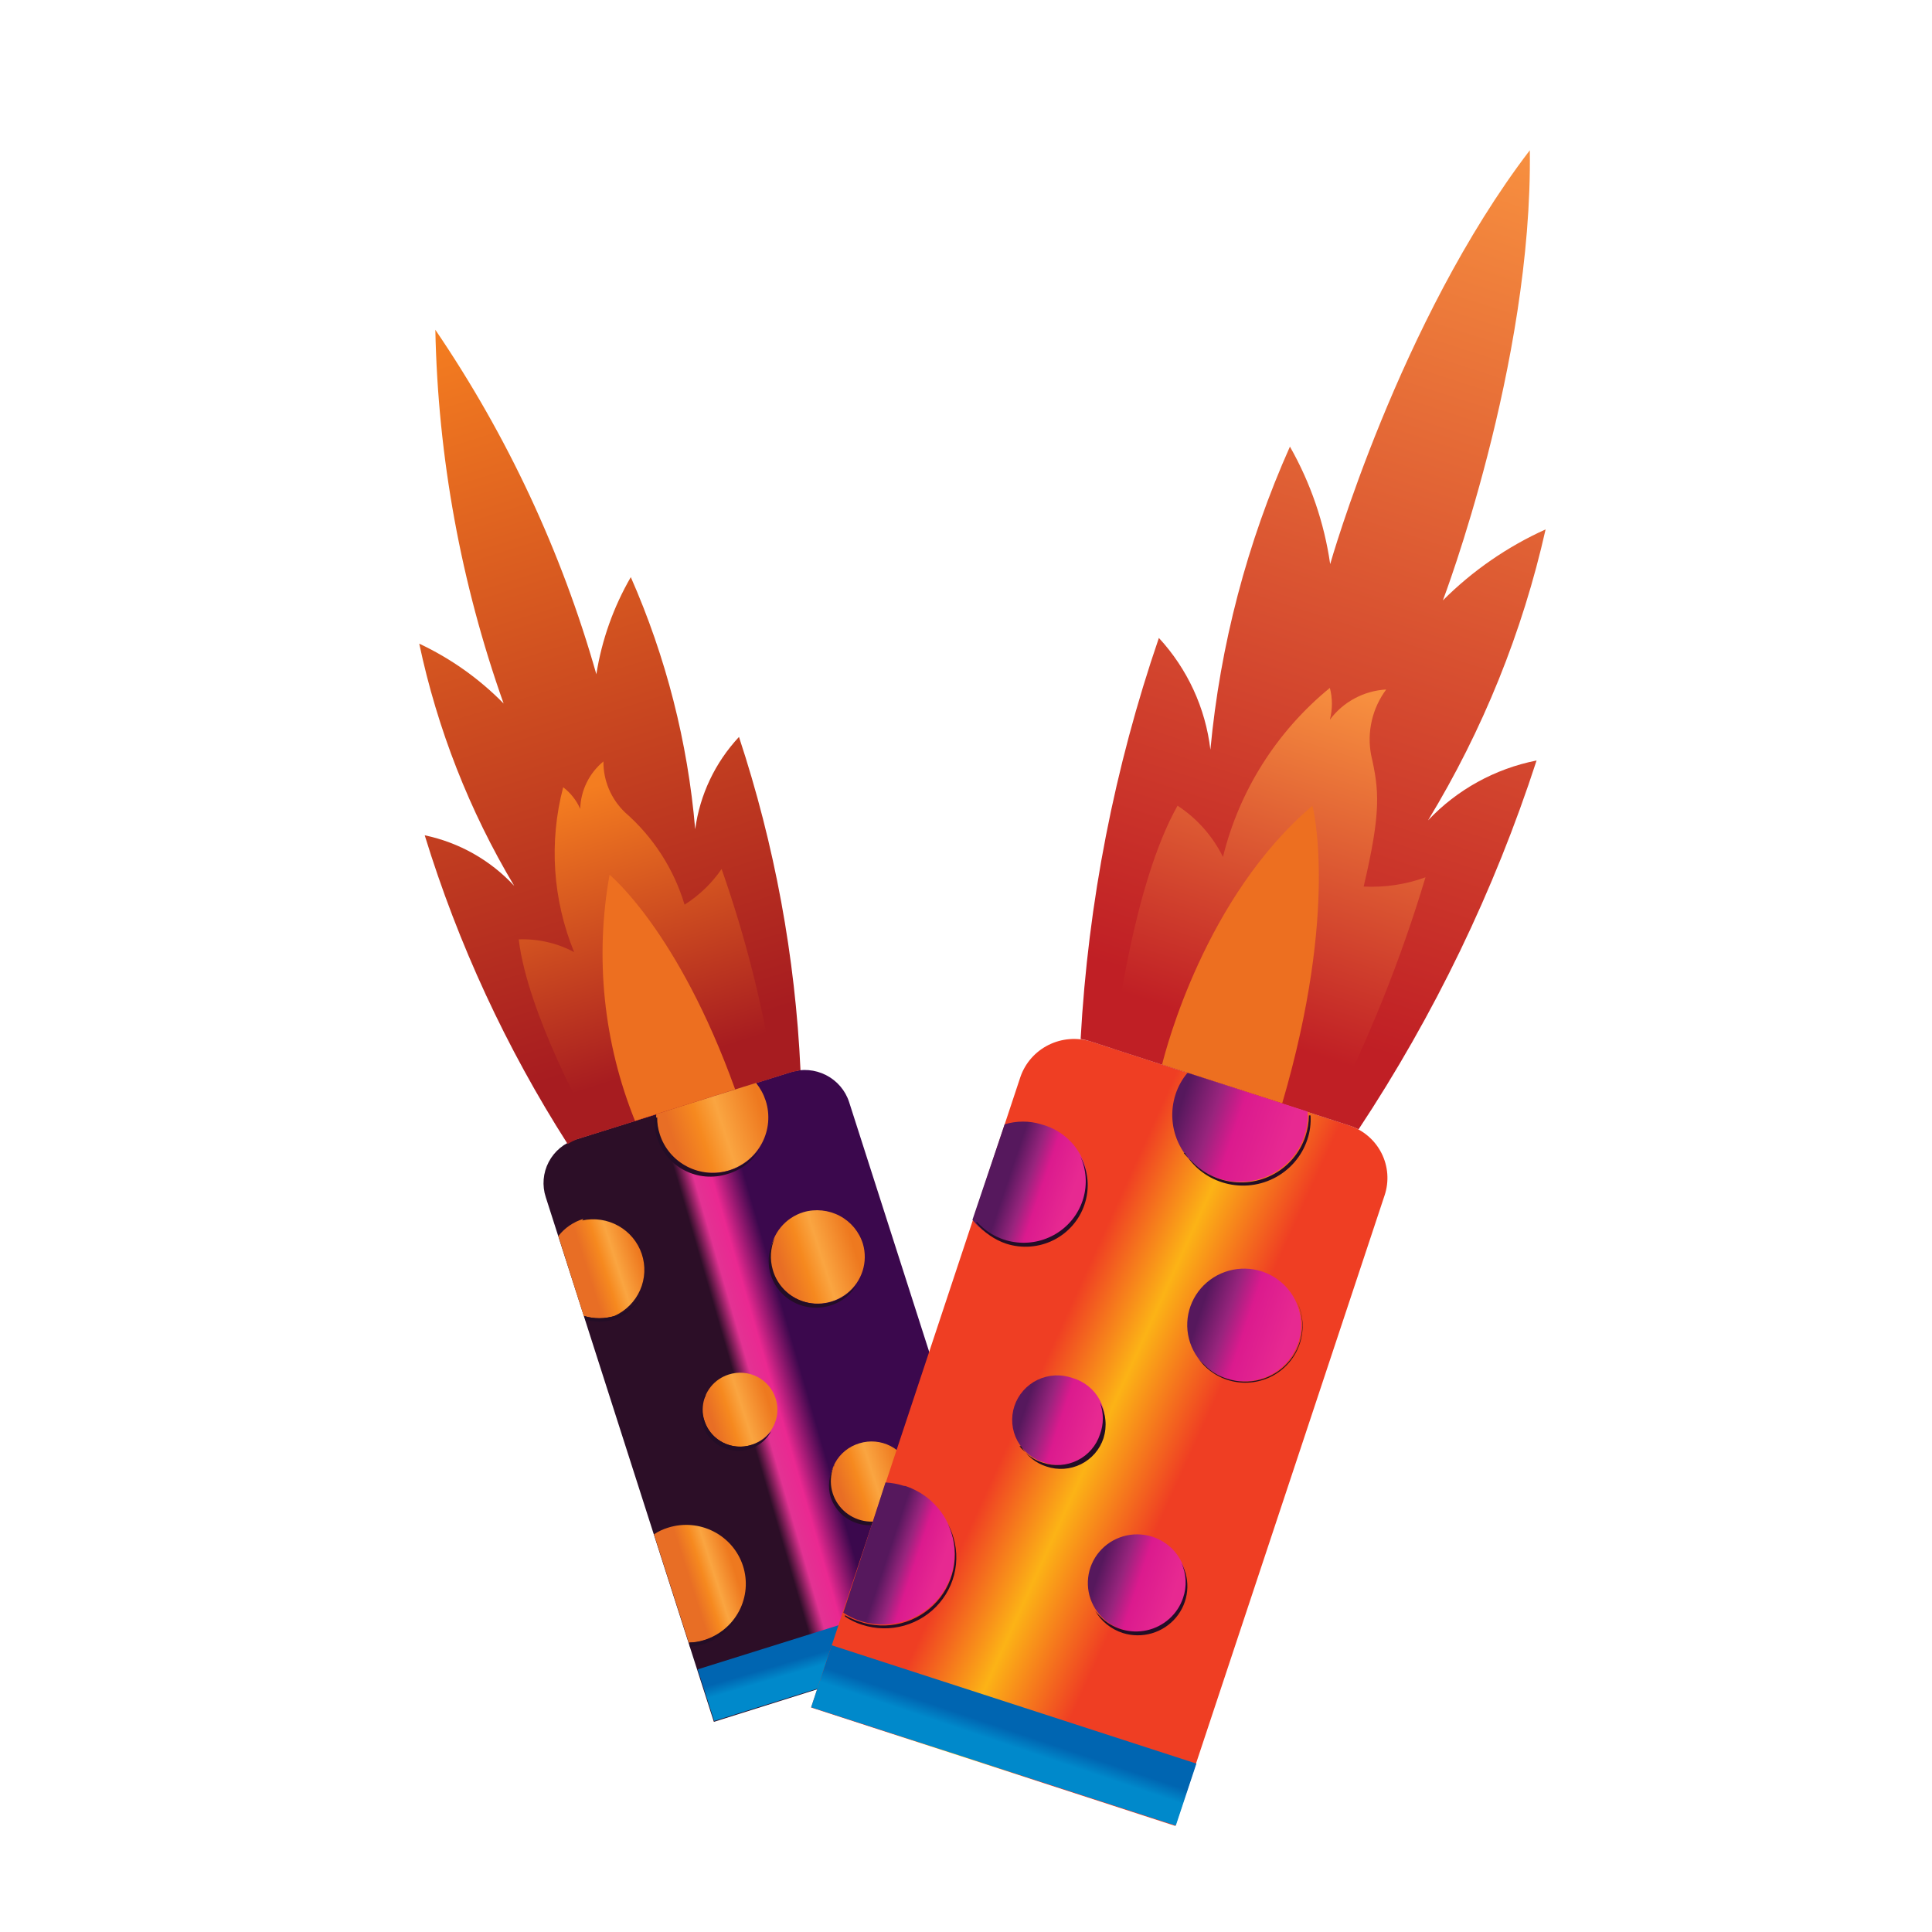 <svg width="200" height="200" viewBox="-10 -10 130 180" fill="none" xmlns="http://www.w3.org/2000/svg">
        <g clip-path="url(#clip0_607_10464)" filter="url(#filter0_d_607_10464)">
            <path fill-rule="evenodd" clip-rule="evenodd" d="M18.67 94.147L38.65 87.889C39.748 87.544 40.94 87.644 41.963 88.167C42.987 88.69 43.759 89.592 44.11 90.677L59.77 139.523L31.51 148.42L15.85 99.545C15.673 99.007 15.606 98.441 15.652 97.877C15.699 97.314 15.858 96.766 16.12 96.264C16.382 95.762 16.743 95.316 17.18 94.953C17.618 94.589 18.125 94.316 18.67 94.147Z" fill="url(#paint0_linear_607_10464)"/>
            <path fill-rule="evenodd" clip-rule="evenodd" d="M17.89 94.59C12.165 85.635 7.685 75.959 4.57 65.823C7.78 66.494 10.697 68.143 12.91 70.538C8.735 63.543 5.745 55.919 4.06 47.969C6.996 49.348 9.658 51.237 11.92 53.544C7.945 42.346 5.798 30.593 5.56 18.727C12.255 28.566 17.319 39.399 20.56 50.816C21.065 47.633 22.152 44.568 23.77 41.77C27.052 49.224 29.079 57.158 29.77 65.259C30.202 62.045 31.627 59.042 33.85 56.658C37.169 66.706 39.097 77.151 39.58 87.71L38.74 87.888L18.76 94.146C18.454 94.261 18.162 94.41 17.89 94.59Z" fill="url(#paint1_linear_607_10464)"/>
            <path fill-rule="evenodd" clip-rule="evenodd" d="M20.38 93.611C19.78 92.543 14.14 82.4 13.33 75.52C15.126 75.452 16.908 75.862 18.49 76.706C16.493 71.826 16.135 66.44 17.47 61.344C18.162 61.874 18.708 62.568 19.06 63.36C19.08 62.514 19.283 61.682 19.656 60.92C20.029 60.157 20.562 59.483 21.22 58.941C21.212 59.826 21.386 60.702 21.732 61.518C22.078 62.334 22.587 63.072 23.23 63.687C25.86 65.982 27.783 68.962 28.78 72.287C30.145 71.422 31.319 70.292 32.23 68.966C34.452 75.271 36.088 81.763 37.12 88.362L20.38 93.611Z" fill="url(#paint2_linear_607_10464)"/>
            <path fill-rule="evenodd" clip-rule="evenodd" d="M24.16 92.425C21.229 85.15 20.409 77.211 21.79 69.5C21.79 69.5 28.15 74.66 33.49 89.489L24.16 92.425Z" fill="#ED6F20"/>
            <path d="M58.256 134.681L30 143.531L31.541 148.338L59.797 139.487L58.256 134.681Z" fill="url(#paint3_linear_607_10464)"/>
            <path fill-rule="evenodd" clip-rule="evenodd" d="M45.07 122.468C44.585 122.611 44.133 122.848 43.742 123.165C43.35 123.483 43.026 123.874 42.789 124.317C42.552 124.759 42.407 125.244 42.362 125.742C42.317 126.241 42.373 126.744 42.526 127.221C42.68 127.698 42.928 128.14 43.256 128.521C43.584 128.902 43.986 129.214 44.438 129.44C44.89 129.666 45.383 129.8 45.888 129.836C46.393 129.871 46.901 129.806 47.38 129.646C47.858 129.501 48.302 129.263 48.686 128.946C49.07 128.629 49.386 128.239 49.615 127.8C49.844 127.361 49.982 126.88 50.021 126.388C50.06 125.895 49.998 125.399 49.84 124.93C49.537 123.979 48.864 123.186 47.97 122.724C47.076 122.263 46.033 122.171 45.07 122.468Z" fill="url(#paint4_linear_607_10464)"/>
            <path fill-rule="evenodd" clip-rule="evenodd" d="M27.25 130.327C26.781 130.468 26.336 130.678 25.93 130.95L29.17 141.034C29.66 141.027 30.145 140.947 30.61 140.797C32.014 140.356 33.184 139.382 33.862 138.089C34.54 136.796 34.671 135.29 34.225 133.901C33.78 132.513 32.794 131.357 31.486 130.686C30.178 130.016 28.654 129.887 27.25 130.327Z" fill="url(#paint5_linear_607_10464)"/>
            <path fill-rule="evenodd" clip-rule="evenodd" d="M32.89 116.061C32.235 116.268 31.657 116.661 31.228 117.192C30.799 117.723 30.539 118.368 30.48 119.045C30.422 119.722 30.567 120.401 30.898 120.996C31.229 121.591 31.731 122.077 32.341 122.39C32.951 122.704 33.641 122.832 34.324 122.759C35.007 122.685 35.653 122.414 36.18 121.978C36.707 121.542 37.092 120.961 37.286 120.31C37.48 119.658 37.475 118.964 37.27 118.315C37.137 117.88 36.917 117.475 36.624 117.125C36.33 116.775 35.969 116.486 35.56 116.276C35.152 116.066 34.706 115.939 34.247 115.902C33.789 115.865 33.327 115.919 32.89 116.061Z" fill="url(#paint6_linear_607_10464)"/>
            <path fill-rule="evenodd" clip-rule="evenodd" d="M39.85 100.936C39.021 101.191 38.287 101.681 37.739 102.347C37.191 103.012 36.854 103.822 36.77 104.676C36.686 105.53 36.859 106.39 37.267 107.147C37.674 107.904 38.299 108.526 39.062 108.934C39.826 109.342 40.694 109.518 41.559 109.44C42.423 109.363 43.245 109.035 43.921 108.498C44.598 107.96 45.099 107.238 45.362 106.42C45.625 105.603 45.638 104.726 45.4 103.901C45.06 102.782 44.285 101.841 43.245 101.285C42.204 100.73 40.984 100.604 39.85 100.936Z" fill="url(#paint7_linear_607_10464)"/>
            <path fill-rule="evenodd" clip-rule="evenodd" d="M19.36 101.559C18.431 101.839 17.613 102.399 17.02 103.16L19.39 110.604C20.319 110.886 21.311 110.886 22.24 110.604C23.312 110.121 24.166 109.264 24.636 108.196C25.107 107.128 25.161 105.926 24.788 104.821C24.416 103.717 23.643 102.787 22.618 102.212C21.594 101.637 20.391 101.457 19.24 101.707L19.36 101.559Z" fill="url(#paint8_linear_607_10464)"/>
            <path fill-rule="evenodd" clip-rule="evenodd" d="M26.14 91.801C26.102 92.433 26.183 93.067 26.38 93.669C26.798 94.975 27.723 96.063 28.953 96.695C30.182 97.326 31.614 97.448 32.935 97.036C34.256 96.623 35.357 95.708 35.995 94.493C36.634 93.277 36.758 91.861 36.34 90.555C36.144 89.953 35.839 89.39 35.44 88.894L26.14 91.801Z" fill="url(#paint9_linear_607_10464)"/>
            <path fill-rule="evenodd" clip-rule="evenodd" d="M42.73 124.547C42.475 124.994 42.315 125.487 42.258 125.996C42.201 126.506 42.249 127.022 42.4 127.513C42.636 128.21 43.072 128.824 43.654 129.281C44.236 129.738 44.94 130.018 45.68 130.087C46.42 130.156 47.165 130.011 47.823 129.67C48.482 129.329 49.026 128.806 49.39 128.165L49 128.58C48.56 129.053 48.001 129.401 47.38 129.589C46.681 129.81 45.933 129.827 45.225 129.638C44.517 129.449 43.879 129.061 43.388 128.523C42.897 127.984 42.574 127.317 42.457 126.601C42.34 125.885 42.435 125.151 42.73 124.488V124.547ZM29.26 141.392V141.036C29.749 141.03 30.235 140.95 30.7 140.799C31.588 140.51 32.391 140.011 33.04 139.346C33.255 139.143 33.456 138.925 33.64 138.694C32.96 139.834 31.899 140.704 30.64 141.155C30.256 141.263 29.865 141.342 29.47 141.392H29.26ZM19.57 111.023L19.42 110.608C20.349 110.889 21.341 110.889 22.27 110.608C23.049 110.377 23.753 109.948 24.31 109.362C24.486 109.188 24.646 109 24.79 108.799C24.202 109.834 23.236 110.609 22.09 110.964C21.267 111.199 20.393 111.199 19.57 110.964V111.023ZM30.76 117.993C30.517 118.406 30.365 118.865 30.313 119.34C30.262 119.815 30.312 120.296 30.46 120.751C30.665 121.398 31.058 121.97 31.591 122.396C32.124 122.823 32.773 123.084 33.455 123.147C34.138 123.211 34.824 123.073 35.428 122.753C36.032 122.432 36.527 121.942 36.85 121.344L36.52 121.7C36.112 122.133 35.594 122.45 35.02 122.619C34.584 122.758 34.126 122.81 33.67 122.773C33.214 122.736 32.77 122.611 32.364 122.404C31.957 122.198 31.595 121.914 31.299 121.569C31.004 121.224 30.779 120.825 30.64 120.395C30.34 119.622 30.34 118.766 30.64 117.993H30.76ZM37.18 103.342C36.746 104.105 36.555 104.98 36.631 105.853C36.707 106.725 37.048 107.555 37.608 108.234C38.168 108.912 38.922 109.408 39.771 109.657C40.621 109.906 41.526 109.896 42.37 109.629C43.435 109.305 44.329 108.581 44.86 107.612C44.735 107.801 44.583 107.971 44.41 108.117C43.902 108.655 43.261 109.054 42.55 109.273C41.989 109.45 41.397 109.513 40.811 109.459C40.224 109.404 39.655 109.234 39.137 108.957C38.619 108.68 38.163 108.303 37.795 107.847C37.428 107.392 37.158 106.869 37 106.308C36.712 105.328 36.775 104.28 37.18 103.342ZM25.99 92.161C25.951 92.793 26.033 93.427 26.23 94.029C26.435 94.675 26.767 95.275 27.207 95.793C27.647 96.312 28.186 96.739 28.794 97.051C29.402 97.362 30.066 97.552 30.749 97.609C31.431 97.665 32.118 97.588 32.77 97.381C34.033 97.018 35.107 96.19 35.77 95.067C35.608 95.289 35.427 95.498 35.23 95.69C34.611 96.307 33.849 96.765 33.01 97.025C32.358 97.232 31.671 97.309 30.989 97.253C30.306 97.196 29.642 97.006 29.034 96.695C28.426 96.383 27.887 95.956 27.447 95.438C27.006 94.919 26.674 94.319 26.47 93.673C26.303 93.166 26.222 92.635 26.23 92.102L25.99 92.161Z" fill="#230D26"/>
            <path fill-rule="evenodd" clip-rule="evenodd" d="M66.67 85.043L90.67 92.843C91.322 93.054 91.926 93.391 92.447 93.834C92.968 94.276 93.395 94.816 93.704 95.422C94.014 96.028 94.199 96.689 94.25 97.366C94.3 98.043 94.216 98.723 94 99.367L74.5 158.119L40.57 147.086L60.07 88.335C60.515 87.041 61.456 85.972 62.69 85.356C63.924 84.741 65.353 84.628 66.67 85.043Z" fill="url(#paint10_linear_607_10464)"/>
            <path fill-rule="evenodd" clip-rule="evenodd" d="M65.68 84.804C66.38 72.078 68.833 59.506 72.97 47.435C75.633 50.323 77.312 53.964 77.77 57.845C78.683 48.1 81.185 38.565 85.18 29.611C87.104 32.998 88.376 36.709 88.93 40.555C88.93 40.555 95.35 17.926 107.53 2C107.8 21.959 99.43 43.936 99.43 43.936C102.189 41.176 105.431 38.935 109 37.322C106.85 46.882 103.152 56.035 98.05 64.429C100.747 61.571 104.283 59.621 108.16 58.853C104.213 70.994 98.633 82.555 91.57 93.227C91.274 93.068 90.962 92.939 90.64 92.841L66.64 85.041C66.327 84.936 66.006 84.857 65.68 84.804Z" fill="url(#paint11_linear_607_10464)"/>
            <path fill-rule="evenodd" clip-rule="evenodd" d="M68.71 85.692C68.89 84.239 70.57 70.388 74.71 63.063C76.525 64.254 77.985 65.903 78.94 67.838C80.457 61.665 83.95 56.141 88.9 52.09C89.154 53.062 89.154 54.083 88.9 55.056C89.511 54.233 90.299 53.554 91.207 53.067C92.114 52.58 93.119 52.297 94.15 52.238C93.508 53.103 93.051 54.088 92.809 55.134C92.566 56.179 92.543 57.263 92.74 58.318C93.49 61.61 93.7 63.567 92.05 70.596C94.009 70.699 95.969 70.406 97.81 69.736C95.496 77.452 92.484 84.946 88.81 92.127L68.71 85.692Z" fill="url(#paint12_linear_607_10464)"/>
            <path fill-rule="evenodd" clip-rule="evenodd" d="M73.27 87.178C73.63 85.725 77.29 71.549 87.28 63.066C87.28 63.066 89.8 72.587 84.46 90.796L73.27 87.178Z" fill="#ED6F20"/>
            <path d="M42.489 141.286L40.571 147.062L74.548 158.086L76.465 152.31L42.489 141.286Z" fill="url(#paint13_linear_607_10464)"/>
            <path fill-rule="evenodd" clip-rule="evenodd" d="M72.31 131.159C71.445 130.892 70.52 130.884 69.65 131.136C68.781 131.388 68.006 131.889 67.424 132.575C66.842 133.262 66.478 134.103 66.379 134.993C66.28 135.884 66.449 136.783 66.866 137.578C67.283 138.374 67.928 139.029 68.722 139.462C69.514 139.895 70.419 140.087 71.322 140.013C72.225 139.938 73.086 139.602 73.795 139.045C74.505 138.488 75.032 137.736 75.31 136.883C75.496 136.313 75.566 135.712 75.516 135.114C75.465 134.517 75.296 133.935 75.017 133.403C74.738 132.871 74.355 132.399 73.891 132.014C73.426 131.628 72.889 131.338 72.31 131.159Z" fill="url(#paint14_linear_607_10464)"/>
            <path fill-rule="evenodd" clip-rule="evenodd" d="M49.24 126.443C48.676 126.261 48.092 126.151 47.5 126.117L43.57 138.247C44.058 138.58 44.594 138.84 45.16 139.018C45.995 139.289 46.876 139.394 47.752 139.328C48.629 139.263 49.483 139.027 50.268 138.634C51.052 138.242 51.75 137.7 52.323 137.041C52.895 136.382 53.331 135.618 53.605 134.792C53.879 133.966 53.985 133.095 53.919 132.229C53.852 131.363 53.613 130.518 53.216 129.742C52.819 128.967 52.272 128.277 51.605 127.711C50.938 127.145 50.165 126.714 49.33 126.443H49.24Z" fill="url(#paint15_linear_607_10464)"/>
            <path fill-rule="evenodd" clip-rule="evenodd" d="M64.93 116.388C64.401 116.199 63.839 116.117 63.277 116.147C62.715 116.176 62.166 116.317 61.66 116.561C61.154 116.805 60.704 117.146 60.334 117.566C59.965 117.985 59.684 118.473 59.509 119.002C59.334 119.53 59.269 120.088 59.316 120.642C59.364 121.197 59.523 121.736 59.785 122.228C60.047 122.72 60.407 123.154 60.842 123.507C61.278 123.859 61.78 124.121 62.32 124.277C62.849 124.466 63.411 124.548 63.972 124.519C64.534 124.489 65.084 124.348 65.59 124.104C66.095 123.861 66.546 123.519 66.915 123.1C67.285 122.68 67.565 122.192 67.74 121.663C67.915 121.135 67.981 120.577 67.933 120.023C67.886 119.469 67.726 118.93 67.464 118.438C67.202 117.946 66.843 117.511 66.407 117.159C65.972 116.807 65.469 116.545 64.93 116.388Z" fill="url(#paint16_linear_607_10464)"/>
            <path fill-rule="evenodd" clip-rule="evenodd" d="M82.57 106.455C81.573 106.133 80.501 106.11 79.491 106.389C78.48 106.668 77.576 107.237 76.892 108.024C76.209 108.811 75.776 109.78 75.649 110.81C75.522 111.839 75.707 112.883 76.179 113.809C76.652 114.735 77.391 115.502 78.305 116.013C79.218 116.524 80.263 116.756 81.31 116.68C82.356 116.604 83.356 116.223 84.184 115.586C85.011 114.948 85.629 114.083 85.96 113.098C86.397 111.773 86.285 110.331 85.65 109.086C85.015 107.841 83.908 106.896 82.57 106.455Z" fill="url(#paint17_linear_607_10464)"/>
            <path fill-rule="evenodd" clip-rule="evenodd" d="M62.02 92.751C60.906 92.411 59.714 92.411 58.6 92.751L55.6 101.649C56.318 102.555 57.288 103.235 58.39 103.606C59.125 103.898 59.913 104.038 60.705 104.017C61.497 103.997 62.276 103.815 62.995 103.485C63.713 103.154 64.355 102.681 64.881 102.095C65.407 101.509 65.806 100.823 66.052 100.079C66.299 99.335 66.389 98.548 66.316 97.768C66.243 96.988 66.009 96.231 65.628 95.545C65.247 94.858 64.728 94.255 64.102 93.775C63.476 93.294 62.758 92.946 61.99 92.751H62.02Z" fill="url(#paint18_linear_607_10464)"/>
            <path fill-rule="evenodd" clip-rule="evenodd" d="M75.64 87.949C75.144 88.535 74.767 89.209 74.53 89.936C74.272 90.715 74.171 91.537 74.235 92.354C74.298 93.171 74.523 93.968 74.898 94.7C75.272 95.431 75.789 96.082 76.418 96.615C77.048 97.149 77.777 97.555 78.565 97.81C79.353 98.065 80.184 98.165 81.01 98.102C81.837 98.04 82.643 97.817 83.383 97.447C84.123 97.076 84.781 96.565 85.321 95.943C85.861 95.321 86.272 94.6 86.53 93.821C86.776 93.096 86.878 92.331 86.83 91.567L75.64 87.949Z" fill="url(#paint19_linear_607_10464)"/>
            <path fill-rule="evenodd" clip-rule="evenodd" d="M67.03 138.069C67.599 139.054 68.519 139.794 69.61 140.145C70.487 140.42 71.427 140.429 72.31 140.172C73.193 139.915 73.978 139.403 74.565 138.702C75.151 138.001 75.513 137.143 75.603 136.238C75.693 135.332 75.507 134.421 75.07 133.62C75.539 134.649 75.593 135.816 75.22 136.883C74.968 137.628 74.526 138.296 73.936 138.823C73.347 139.35 72.63 139.717 71.855 139.89C71.08 140.063 70.273 140.036 69.511 139.81C68.75 139.585 68.061 139.169 67.51 138.603C67.335 138.438 67.174 138.26 67.03 138.069ZM43.72 138.425V138.603C44.208 138.936 44.744 139.196 45.31 139.374C46.583 139.79 47.952 139.818 49.241 139.454C50.53 139.091 51.679 138.354 52.539 137.337C53.399 136.321 53.931 135.073 54.065 133.754C54.198 132.436 53.928 131.108 53.29 129.943C53.868 131.121 54.08 132.442 53.899 133.738C53.718 135.035 53.151 136.25 52.27 137.228C51.39 138.206 50.236 138.904 48.954 139.233C47.672 139.563 46.32 139.508 45.07 139.077C44.599 138.928 44.147 138.729 43.72 138.484V138.425ZM60.13 122.736C60.654 123.638 61.498 124.315 62.5 124.634C63.023 124.81 63.577 124.881 64.129 124.843C64.681 124.805 65.22 124.659 65.714 124.414C66.208 124.168 66.648 123.828 67.008 123.412C67.368 122.997 67.64 122.515 67.81 121.995C67.983 121.447 68.043 120.871 67.987 120.301C67.93 119.73 67.757 119.176 67.48 118.673C67.841 119.629 67.841 120.682 67.48 121.639C67.31 122.159 67.037 122.641 66.678 123.056C66.318 123.472 65.878 123.812 65.384 124.058C64.89 124.303 64.351 124.449 63.799 124.487C63.247 124.525 62.694 124.454 62.17 124.278C61.493 124.072 60.883 123.693 60.4 123.181C60.245 123.047 60.104 122.898 59.98 122.736H60.13ZM76.57 114.462C77.317 115.575 78.463 116.366 79.777 116.677C81.091 116.988 82.475 116.794 83.651 116.136C84.826 115.478 85.706 114.404 86.112 113.13C86.518 111.856 86.421 110.477 85.84 109.272C86.274 110.202 86.424 111.239 86.27 112.252C86.116 113.266 85.664 114.213 84.972 114.976C84.28 115.74 83.376 116.286 82.374 116.547C81.371 116.809 80.313 116.775 79.33 116.449C78.489 116.197 77.733 115.725 77.14 115.084C76.921 114.905 76.729 114.695 76.57 114.462ZM55.96 101.916C56.678 102.823 57.647 103.503 58.75 103.874C60.206 104.342 61.79 104.222 63.157 103.538C64.523 102.854 65.559 101.663 66.04 100.226C66.291 99.488 66.387 98.707 66.32 97.932C66.253 97.156 66.025 96.403 65.65 95.718C66.208 96.947 66.309 98.332 65.936 99.628C65.563 100.924 64.74 102.048 63.611 102.803C62.481 103.558 61.119 103.895 59.764 103.754C58.408 103.614 57.146 103.005 56.2 102.035L55.99 101.827L55.96 101.916ZM75.4 95.421C76.175 96.716 77.402 97.687 78.85 98.15C80.437 98.665 82.166 98.536 83.657 97.79C85.148 97.045 86.278 95.745 86.8 94.176C87.046 93.451 87.148 92.685 87.1 91.922H86.95C86.943 92.587 86.832 93.248 86.62 93.879C86.099 95.448 84.968 96.749 83.477 97.494C81.986 98.239 80.257 98.368 78.67 97.853C77.689 97.54 76.802 96.989 76.09 96.252C75.801 95.994 75.53 95.716 75.28 95.421H75.4Z" fill="#230D26"/>
        </g>
        <defs>
            <filter id="filter0_d_607_10464" x="0" y="0" width="113" height="164.086" filterUnits="userSpaceOnUse" color-interpolation-filters="sRGB">
                <feFlood flood-opacity="0" result="BackgroundImageFix"/>
                <feColorMatrix in="SourceAlpha" type="matrix" values="0 0 0 0 0 0 0 0 0 0 0 0 0 0 0 0 0 0 127 0" result="hardAlpha"/>
                <feOffset dy="2"/>
                <feGaussianBlur stdDeviation="2"/>
                <feComposite in2="hardAlpha" operator="out"/>
                <feColorMatrix type="matrix" values="0 0 0 0 0 0 0 0 0 0 0 0 0 0 0 0 0 0 0.25 0"/>
                <feBlend mode="normal" in2="BackgroundImageFix" result="effect1_dropShadow_607_10464"/>
                <feBlend mode="normal" in="SourceGraphic" in2="effect1_dropShadow_607_10464" result="shape"/>
            </filter>
            <linearGradient id="paint0_linear_607_10464" x1="33.97" y1="118.437" x2="39.93" y2="116.71" gradientUnits="userSpaceOnUse">
                <stop stop-color="#2C0E27"/>
                <stop offset="0.01" stop-color="#2C0E27"/>
                <stop offset="0.26" stop-color="#E33293"/>
                <stop offset="0.52" stop-color="#EA2891"/>
                <stop offset="1" stop-color="#3B084D"/>
            </linearGradient>
            <linearGradient id="paint1_linear_607_10464" x1="26.89" y1="85.456" x2="6.089" y2="18.975" gradientUnits="userSpaceOnUse">
                <stop stop-color="#A71C20"/>
                <stop offset="1" stop-color="#F47D20"/>
            </linearGradient>
            <linearGradient id="paint2_linear_607_10464" x1="27.34" y1="87.146" x2="19.349" y2="61.558" gradientUnits="userSpaceOnUse">
                <stop stop-color="#A71C20"/>
                <stop offset="1" stop-color="#F47D20"/>
            </linearGradient>
            <linearGradient id="paint3_linear_607_10464" x1="45.045" y1="142.085" x2="44.721" y2="140.986" gradientUnits="userSpaceOnUse">
                <stop stop-color="#0089CB"/>
                <stop offset="1" stop-color="#0065B1"/>
            </linearGradient>
            <linearGradient id="paint4_linear_607_10464" x1="43.33" y1="126.976" x2="49.108" y2="125.129" gradientUnits="userSpaceOnUse">
                <stop stop-color="#E86E25"/>
                <stop offset="0.31" stop-color="#F6891F"/>
                <stop offset="0.55" stop-color="#FAA541"/>
                <stop offset="1" stop-color="#EE791F"/>
            </linearGradient>
            <linearGradient id="paint5_linear_607_10464" x1="29.32" y1="135.429" x2="33.392" y2="134.126" gradientUnits="userSpaceOnUse">
                <stop stop-color="#E86E25"/>
                <stop offset="0.31" stop-color="#F6891F"/>
                <stop offset="0.55" stop-color="#FAA541"/>
                <stop offset="1" stop-color="#EE791F"/>
            </linearGradient>
            <linearGradient id="paint6_linear_607_10464" x1="31.27" y1="120.184" x2="36.569" y2="118.488" gradientUnits="userSpaceOnUse">
                <stop stop-color="#E86E25"/>
                <stop offset="0.31" stop-color="#F6891F"/>
                <stop offset="0.55" stop-color="#FAA541"/>
                <stop offset="1" stop-color="#EE791F"/>
            </linearGradient>
            <linearGradient id="paint7_linear_607_10464" x1="37.81" y1="106.155" x2="44.516" y2="104.005" gradientUnits="userSpaceOnUse">
                <stop stop-color="#E86E25"/>
                <stop offset="0.31" stop-color="#F6891F"/>
                <stop offset="0.55" stop-color="#FAA541"/>
                <stop offset="1" stop-color="#EE791F"/>
            </linearGradient>
            <linearGradient id="paint8_linear_607_10464" x1="19.72" y1="106.393" x2="24.57" y2="104.848" gradientUnits="userSpaceOnUse">
                <stop stop-color="#E86E25"/>
                <stop offset="0.31" stop-color="#F6891F"/>
                <stop offset="0.55" stop-color="#FAA541"/>
                <stop offset="1" stop-color="#EE791F"/>
            </linearGradient>
            <linearGradient id="paint9_linear_607_10464" x1="27.94" y1="94.915" x2="36.233" y2="92.25" gradientUnits="userSpaceOnUse">
                <stop stop-color="#E86E25"/>
                <stop offset="0.31" stop-color="#F6891F"/>
                <stop offset="0.55" stop-color="#FAA541"/>
                <stop offset="1" stop-color="#EE791F"/>
            </linearGradient>
            <linearGradient id="paint10_linear_607_10464" x1="60.97" y1="117.874" x2="78.482" y2="125.824" gradientUnits="userSpaceOnUse">
                <stop stop-color="#EF3E23"/>
                <stop offset="0.39" stop-color="#FCB316"/>
                <stop offset="0.83" stop-color="#EF3E23"/>
                <stop offset="1" stop-color="#EF3E23"/>
            </linearGradient>
            <linearGradient id="paint11_linear_607_10464" x1="80.95" y1="82.075" x2="106.867" y2="2.239" gradientUnits="userSpaceOnUse">
                <stop stop-color="#C01F25"/>
                <stop offset="1" stop-color="#F78F3F"/>
            </linearGradient>
            <linearGradient id="paint12_linear_607_10464" x1="80.23" y1="83.942" x2="90.485" y2="52.317" gradientUnits="userSpaceOnUse">
                <stop stop-color="#C01F25"/>
                <stop offset="1" stop-color="#F78F3F"/>
            </linearGradient>
            <linearGradient id="paint13_linear_607_10464" x1="58.255" y1="150.368" x2="58.696" y2="149.06" gradientUnits="userSpaceOnUse">
                <stop stop-color="#0089CB"/>
                <stop offset="1" stop-color="#0065B1"/>
            </linearGradient>
            <linearGradient id="paint14_linear_607_10464" x1="67.39" y1="134.363" x2="74.305" y2="136.633" gradientUnits="userSpaceOnUse">
                <stop stop-color="#56185D"/>
                <stop offset="0.3" stop-color="#98247D"/>
                <stop offset="0.53" stop-color="#DB1A8E"/>
                <stop offset="1" stop-color="#E72991"/>
            </linearGradient>
            <linearGradient id="paint15_linear_607_10464" x1="47.68" y1="132.909" x2="52.499" y2="134.513" gradientUnits="userSpaceOnUse">
                <stop stop-color="#56185D"/>
                <stop offset="0.3" stop-color="#98247D"/>
                <stop offset="0.53" stop-color="#DB1A8E"/>
                <stop offset="1" stop-color="#E72991"/>
            </linearGradient>
            <linearGradient id="paint16_linear_607_10464" x1="60.46" y1="119.324" x2="66.776" y2="121.413" gradientUnits="userSpaceOnUse">
                <stop stop-color="#56185D"/>
                <stop offset="0.3" stop-color="#98247D"/>
                <stop offset="0.53" stop-color="#DB1A8E"/>
                <stop offset="1" stop-color="#E72991"/>
            </linearGradient>
            <linearGradient id="paint17_linear_607_10464" x1="76.84" y1="110.162" x2="84.862" y2="112.827" gradientUnits="userSpaceOnUse">
                <stop stop-color="#56185D"/>
                <stop offset="0.3" stop-color="#98247D"/>
                <stop offset="0.53" stop-color="#DB1A8E"/>
                <stop offset="1" stop-color="#E72991"/>
            </linearGradient>
            <linearGradient id="paint18_linear_607_10464" x1="58.96" y1="97.763" x2="64.737" y2="99.701" gradientUnits="userSpaceOnUse">
                <stop stop-color="#56185D"/>
                <stop offset="0.3" stop-color="#98247D"/>
                <stop offset="0.53" stop-color="#DB1A8E"/>
                <stop offset="1" stop-color="#E72991"/>
            </linearGradient>
            <linearGradient id="paint19_linear_607_10464" x1="74.62" y1="92.072" x2="84.557" y2="95.372" gradientUnits="userSpaceOnUse">
                <stop stop-color="#56185D"/>
                <stop offset="0.3" stop-color="#98247D"/>
                <stop offset="0.53" stop-color="#DB1A8E"/>
                <stop offset="1" stop-color="#E72991"/>
            </linearGradient>
            <clipPath id="clip0_607_10464">
                <rect width="105" height="156.088" fill="white" transform="translate(4 2)"/>
            </clipPath>
        </defs>
    </svg>